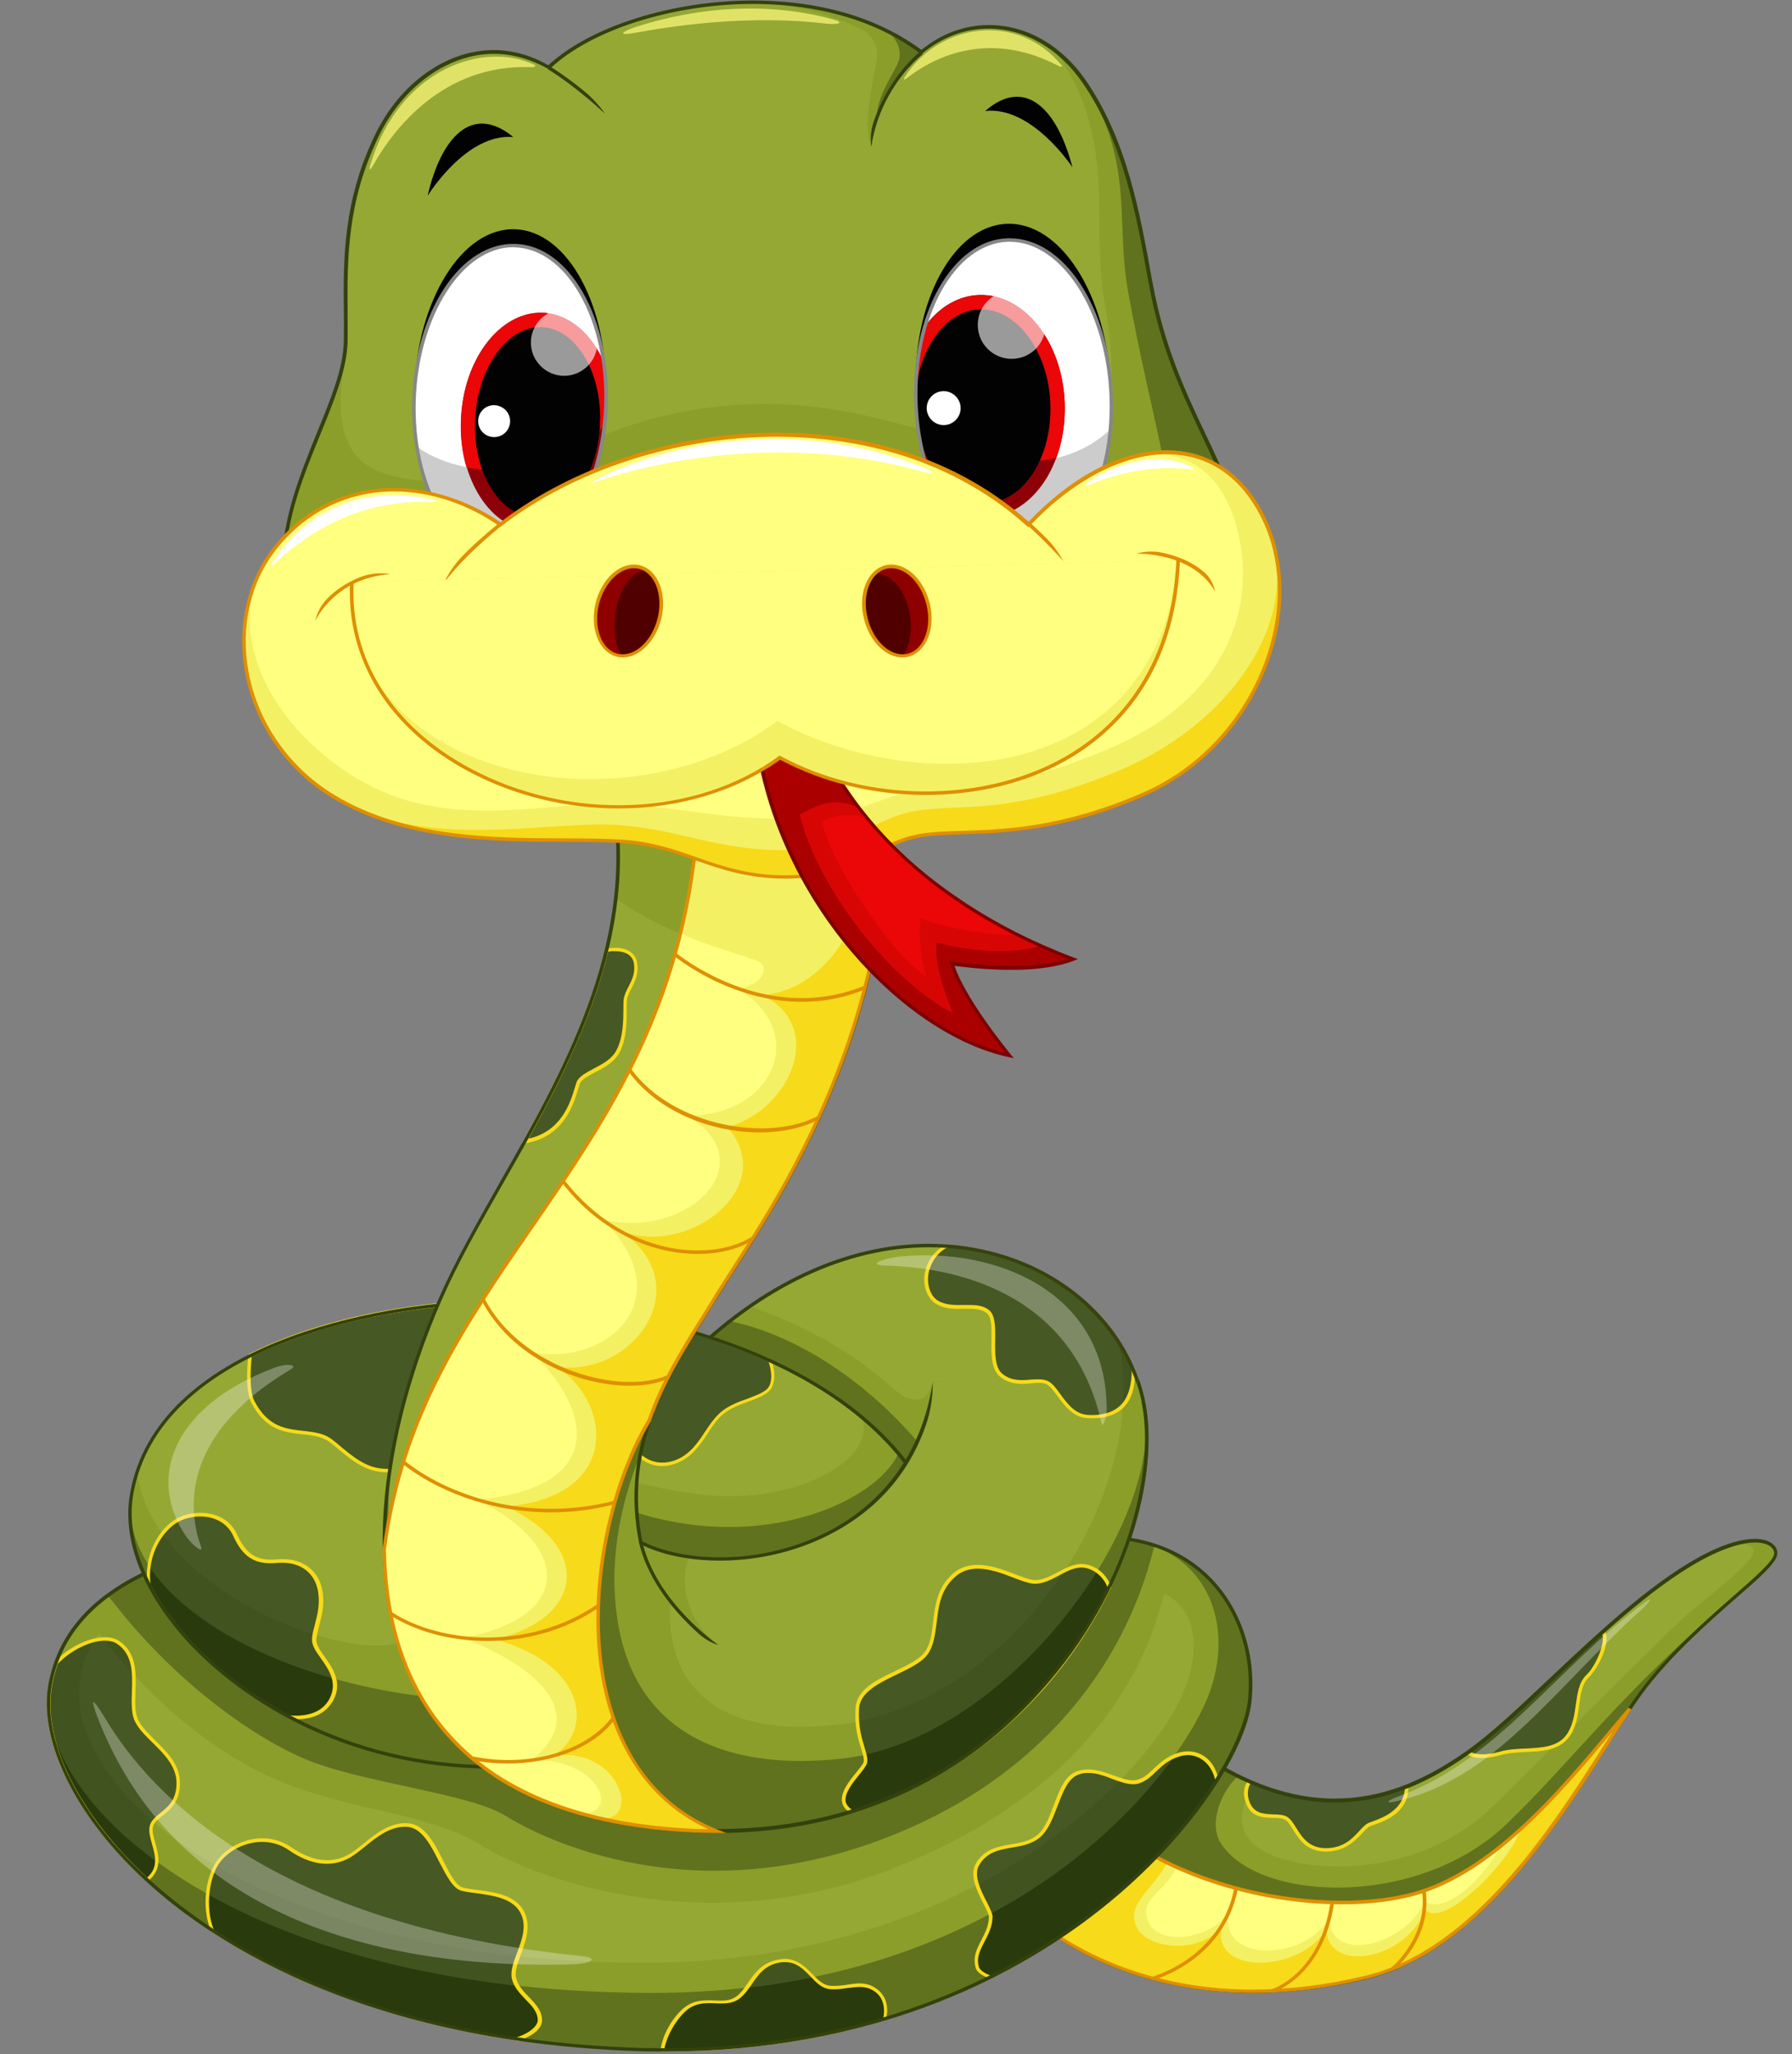 <?xml version="1.0" encoding="utf-8"?>
<!-- Generator: Adobe Illustrator 27.5.0, SVG Export Plug-In . SVG Version: 6.00 Build 0)  -->
<svg version="1.1" id="_x31_0n3" xmlns="http://www.w3.org/2000/svg" xmlns:xlink="http://www.w3.org/1999/xlink" x="0px" y="0px"
	 viewBox="0 0 1088.3 1247.2" style="enable-background:new 0 0 1088.3 1247.2;" xml:space="preserve">
<rect x="0" y="0" width="1088.3" height="1247.2" fill="#808080" stroke="none"/>
<style type="text/css">
	.st0{fill:#60721E;}
	.st1{fill:#8B9E2A;}
	.st2{fill:#95A834;}
	.st3{fill:#33420C;}
	.st4{fill:#465824;}
	.st5{fill:#F7DA19;}
	.st6{opacity:0.3;fill:#FFFFFF;enable-background:new    ;}
	.st7{fill:#F4F064;}
	.st8{fill:#FFFF80;}
	.st9{fill:#DF8F02;}
	.st10{fill:#293A0D;}
	.st11{fill:#41531F;}
	.st12{fill:#38420C;}
	.st13{fill:#020202;}
	.st14{fill:#CCCCCC;}
	.st15{fill:#FFFFFF;}
	.st16{fill:#8E0007;}
	.st17{fill:#EB0607;}
	.st18{opacity:0.6;fill:#FFFFFF;enable-background:new    ;}
	.st19{fill:#878787;}
	.st20{fill:#AB0000;}
	.st21{fill:#D70605;}
	.st22{fill:#7D0000;}
	.st23{fill:#510000;}
	.st24{fill:#8E0000;}
	.st25{fill:#E0E267;}
</style>
<g>
	<path class="st0" d="M420.6,821.9c120.4-116,256.9-60.1,274,31.1c16.2,86-75.2,274-284.7,257.9L420.6,821.9z"/>
	<path class="st1" d="M694.6,853.1c-11.5-61.3-76.7-106.6-154.7-94.7c-27.8,4.2-65.6,18-97,43.7c32.3,6.5,76.2,28.9,114.5,73.5
		c-23.4,51.2-86.4,78.9-141.3,69.1l-6.1,166.2C619.4,1127,710.8,939.1,694.6,853.1z"/>
	<path class="st2" d="M682.2,851.8c-5,85.4-79.4,185.1-174.5,195.5c-38,4.1-69.6-4.1-94.7-17l3.2-85.5
		c66.6,11.9,145.3-31.4,150.4-104.9c-3.1,7.3-5.6,12.4-15.8,8.8c-10.2-3.4-26.2-30.4-95.4-55.7c28.6-19.8,60.5-30.8,84.6-34.5
		c60.8-9.2,113.9,16.3,139.7,57.1C682.1,827,682.9,839.3,682.2,851.8z"/>
	<path class="st3" d="M695.8,852.8c-1-5.5-2.4-10.7-4.3-16l-1,3.6c1.4,4.2,2.4,8.4,3.3,12.8c7.7,40.7-8.7,112.1-62.7,172.3
		c-38.7,43.1-108.5,92.9-220.9,84.3l-0.1,2.2c8.8,0.6,17.2,1,25.5,1c98.4,0,161.1-45.7,197.1-85.9
		C686.9,966.2,703.4,894.2,695.8,852.8z"/>
	<path class="st3" d="M419.9,821.1l1.5,1.5c45.7-44,97.4-66.6,147.1-65.2l2.6-2C520.1,753.1,466.7,775.9,419.9,821.1z"/>
	<path class="st0" d="M624.8,1162.9c53,43.7,125.7,56.6,204.1,37.9c83.4-19.8,136.9-131.7,167.6-173.4
		c30.8-41.5,79.5-72.5,81.7-83.6c1.3-6.4-10.5-14.8-39.7-0.5c-51.6,25-109.3,94.1-147.7,121.2c-39.6,27.7-98.3,52.2-177.8-11
		L624.8,1162.9z"/>
	<path class="st1" d="M740.3,1117.3c20.4,37.5,120.1,42.6,174.6-9.7c41.9-40.2,72.3-83.5,141.7-140.8c12-10.6,20.7-18.4,21.6-23
		c1.3-6.4-10.5-14.8-39.7-0.5c-51.6,25-109.3,94.1-147.7,121.2c-32.8,23-78.9,43.8-139,14C743.5,1085.9,734.2,1103.7,740.3,1117.3z"
		/>
	<path class="st2" d="M786,1130.6c32.9,7.1,82.7,1.4,118.2-31.5c17.9-16.6,94.6-95,119.2-117.7c7.3-6.6,35.7-28.3,40.3-36
		c6.9-11.7-14.9-9.3-35,3.1c-49,28.3-101.9,90.6-138,115.9c-30.9,21.7-73.5,41.4-128.7,18.6C749.2,1102.5,749,1122.5,786,1130.6z"/>
	<path class="st4" d="M854.3,1084.6c0.1,17.2-17.6,20.9-22.7,23.2c-5.6,2.4-10.2,15.3-26.3,15.3s-18-15.2-23.9-19
		c-5.9-4-19.8,2.9-23.9-10.7c-1.5-5-0.8-8.8,1.5-11.6C796.2,1098.2,828,1095,854.3,1084.6z"/>
	<path class="st5" d="M805.2,1124.3c-11.6,0-16.2-7.4-19.9-13.3c-1.7-2.6-2.9-4.9-4.6-5.9c-1.8-1.1-4.6-1.3-7.7-1.3
		c-6.1-0.1-13.8-0.4-16.7-10c-1.5-5-0.9-9.3,1.7-12.6l0.5-0.6l0.8,0.4c17.2,7.5,34.5,11.4,51.2,11.4c14.6,0,29.1-2.8,43.5-8.6
		l1.4-0.5v1.5c0.1,15.7-14,20.8-20.8,23.2c-1,0.4-1.9,0.6-2.6,1c-1.5,0.6-3.2,2.4-5,4.5C822.6,1118,816.6,1124.3,805.2,1124.3z
		 M759.5,1082.8c-1.7,2.7-2.2,6.5-1,10.3c2.6,8.2,8.7,8.3,14.7,8.6c3.3,0.1,6.5,0.1,8.8,1.7c2,1.4,3.6,3.8,5.2,6.5
		c3.6,5.7,7.7,12.3,18,12.3c10.6,0,16-5.7,20.2-10.3c2-2.2,3.8-4.1,5.7-5c0.6-0.3,1.7-0.6,2.7-1c6.5-2.4,18.6-7,19.4-20
		C834.3,1092.8,801.6,1101.2,759.5,1082.8z"/>
	<path class="st4" d="M964.1,1017.7c-8.6,8.3-3.4,26-12.6,37c-9.2,11-26.6,5.9-40.6,10c-7.9,2.3-15.1,2.4-19.7-0.6
		c22.6-16,51.7-46.2,82.3-73.5C977.2,995.9,970.2,1011.7,964.1,1017.7z"/>
	<path class="st5" d="M900.3,1067.5c-3.8,0-7.1-0.8-9.6-2.4l-1.3-0.9l1.3-0.9c14.7-10.5,32.4-27.1,51.2-44.7
		c10.1-9.4,20.4-19.3,31-28.7l0.9-0.8l0.6,1c4.5,6.3-3.6,22.7-9.6,28.5c-4,3.8-4.9,10.1-5.7,16.7c-1,7.1-2,14.4-6.8,20.2
		c-6.1,7.4-16,7.9-25.4,8.3c-5.2,0.3-10.7,0.5-15.7,1.9C907.2,1066.9,903.5,1067.5,900.3,1067.5z M892.9,1063.8
		c4.1,1.9,10.5,1.9,17.7-0.1c5.1-1.5,10.7-1.8,16.2-2c9.4-0.5,18.4-0.9,23.9-7.5c4.3-5.4,5.4-12.4,6.3-19.1c1-7,1.9-13.7,6.4-18
		c5.9-5.6,11.5-19.4,9.7-24.9c-10.2,9.2-21.1,18.6-30.8,27.8C924.1,1037,907.4,1053.4,892.9,1063.8z"/>
	<path class="st6" d="M999.3,972.7c-54.4,40.1-90,96.5-150.6,118.3c-6.6,2.4-7.4,4.3-1.3,2.9c60.1-13.4,95.2-66.9,148-115.2
		C1001.8,973.2,1004.4,969,999.3,972.7z"/>
	<path class="st3" d="M761.1,1210.1L761.1,1210.1c-52.7,0-100.1-16.1-137-46.5l-0.8-0.6l89.5-111.1l0.9,0.6
		c33.1,26.3,65.6,39.6,96.8,39.6l0,0c26.6,0,52-9.1,79.7-28.6c14.8-10.3,32.6-27.2,51.4-44.9c30.3-28.5,64.6-60.8,96.4-76.3
		c10.7-5.2,20.2-7.9,27.7-7.9c5.5,0,9.8,1.5,12.1,4.3c1.3,1.5,1.8,3.4,1.5,5.4c-1,5.4-11.1,14.2-25,26.3
		c-16.7,14.7-39.7,34.7-56.8,57.8c-6.1,8.3-13.1,19.3-21.2,31.9c-31.8,50.2-79.9,125.9-147.1,141.8
		C806.1,1207.3,783.1,1210.1,761.1,1210.1z M626.3,1162.8c36.4,29.6,83,45.3,134.8,45.3c21.8,0,44.6-2.8,67.7-8.3
		c66.3-15.7,114.1-91,145.8-140.8c8-12.8,15.1-23.7,21.3-32c17.2-23.2,40.3-43.4,57.1-58.1c13.1-11.5,23.5-20.6,24.4-25.1
		c0.3-1.1-0.1-2.4-1-3.6c-1.8-2.3-5.6-3.6-10.5-3.6c-7.1,0-16.3,2.7-26.7,7.7c-31.5,15.3-65.7,47.5-95.9,76
		c-18.9,17.9-36.8,34.7-51.7,45.2c-28.2,19.8-53.9,29-80.9,29l0,0c-31.4,0-64.2-13.3-97.3-39.3L626.3,1162.8z"/>
	<path class="st5" d="M989.6,1037.4c-31.7,47.1-83.4,145-160.6,163.4c-78.4,18.6-151.2,5.7-204.1-37.9l45.7-56.7
		c49.7,43.9,137.5,57.8,187.8,43.8c54.4-15.1,99.2-75.1,131.2-112.5C989.5,1037.5,989.6,1037.5,989.6,1037.4z"/>
	<path class="st7" d="M690.5,1170.6c6.5,12.9,38.6,16.3,51.4-0.9c-6.4,30.6,49.3,27.8,63.6,1.3c0,27.7,48.9,19.5,60-11.6
		c10.7,12.9,53.1-30.5,57.6-48.4c-19.7,17.7-41.2,32.6-64.7,39.1c-39.1,10.9-100.7,4.9-149.6-18.9
		C698.6,1149.1,683.5,1156.5,690.5,1170.6z"/>
	<path class="st8" d="M697.9,1167.9c6.5,12.9,35.5,10.7,48.4-6.5c-6.4,30.6,46.7,29.6,61,3.1c0,27.7,44.8,17.9,58-9.6
		c20.4,9.8,49.4-36.6,45.1-33.2c-16.1,12.8-33.4,23.1-52,28.2c-39.1,10.9-94.6,7.7-143.5-16C704.8,1151.3,690.8,1153.8,697.9,1167.9
		z"/>
	<path class="st9" d="M761.1,1210.1c-52.7,0-100.1-16.1-137-46.5l-0.8-0.6l47.1-58.5l0.9,0.8c33.4,29.6,90,48.8,143.9,48.8l0,0
		c15.8,0,30.8-1.8,43-5.1c47.9-13.1,89-62.4,119.1-98.3c4.1-4.9,7.9-9.4,11.6-13.8l0,0l0,0l0.6,0.5l-0.4-0.4l1.7,0.9l-0.1,0.1
		c-4.3,6.5-9.2,14-14.2,22c-31.8,50.2-79.9,125.9-147.1,141.7C806.1,1207.3,783.1,1210.1,761.1,1210.1z M626.3,1162.8
		c36.4,29.6,83,45.3,134.8,45.3c21.8,0,44.6-2.8,67.7-8.3c66.3-15.7,114-91,145.7-140.8c1.7-2.6,3.2-5.1,4.9-7.5
		c-0.1,0.1-0.3,0.4-0.5,0.5c-30.3,36.1-71.6,85.7-120.1,99.1c-12.4,3.4-27.4,5.2-43.5,5.2l0,0c-54,0-110.6-19-144.5-48.5
		L626.3,1162.8z"/>
	<path class="st9" d="M700.2,1202.3l-0.5-2c0.4-0.1,41.6-11.2,49.9-53.9l2.2,0.4C743.2,1190.7,700.7,1202.2,700.2,1202.3z"/>
	<path class="st9" d="M772.9,1209.9l-0.6-2c0.3-0.1,29.5-9.2,35.7-52.9l2.2,0.3C803.6,1200.3,773.2,1209.7,772.9,1209.9z"/>
	<path class="st9" d="M846.4,1196.3l-1.4-1.7c0.3-0.1,22.6-18.5,18.6-46.6l2.2-0.3C870,1177.1,846.6,1196.1,846.4,1196.3z"/>
	<path class="st0" d="M233.6,927.1c-99.8,4.3-190.1,25.9-203,95.7s97.8,210.6,350.3,221.4s372.8-158,378.1-211.7
		c5.4-53.7-33.3-113.5-119.2-96L233.6,927.1z"/>
	<path class="st1" d="M701,938.8c-18.5,76-72.4,139.9-155.4,174.1c-123.4,51.1-217,3.1-238.9-10.5c-21.8-13.5-87.7-20-121.4-34.3
		c-33.7-14.3-80.6-48.6-117.1-96c-1-1.1-1.9-2.2-2.8-3.3c-18.3,13.5-30.6,31.1-34.9,53.9c-12.9,69.8,111.3,186.6,364,187.4
		c220.9,0.6,321.6-132.8,339.8-181.7C747.7,992.8,737.9,953,701,938.8z"/>
	<path class="st2" d="M707,967.6c-18.5,76-76.3,130.6-159.3,164.8c-123.4,51.1-231.6,2.9-253.3-10.7
		c-32.8-20.6-74.7-21.2-118.3-37.7c-52.1-19.5-94.6-63.7-115.9-92.2c-55.7,76.5,84.6,202.9,337.4,199.9
		c193.5-2.3,300.6-115.2,320.7-163.3C734.8,989,716.9,971.9,707,967.6z"/>
	<path class="st10" d="M327.8,1226.6c0,3.7-4.3,8.4-13.8,11.4l0,0c-78.3-11.5-139.7-36.3-185.1-66c-5.9-14.3-2.9-33.8,4.3-42.5
		c9.8-12,28.9-16.6,42.8-7c13.9,9.7,26.2,10.1,35.7,4.7c9.7-5.4,20.8-20,35.9-19c17,1.3,21.8,36.5,33.3,39.1
		c11.5,2.6,29.2,1.7,35.9,13.3c8,14.2-7.1,30.5-4.7,40.9C314.7,1211.5,328,1216.4,327.8,1226.6z"/>
	<path class="st11" d="M312.1,1201.2c0.4,1.7,1,3.2,1.9,4.6c-78.9-8.8-141.7-29.6-188-55.7c0.8-8.3,3.4-16.1,7.3-20.7
		c9.8-12,28.9-16.6,42.8-7c13.9,9.7,26.2,10.1,35.7,4.7c9.7-5.4,20.8-20,35.9-19c17,1.3,21.8,36.5,33.3,39.1
		c11.5,2.6,29.2,1.7,35.9,13.3C324.9,1174.5,309.6,1190.8,312.1,1201.2z"/>
	<path class="st4" d="M314.4,1187.8c-76.2-8.3-138.4-29-183.6-55.1c0.6-1.3,1.4-2.4,2.3-3.3c9.8-12,28.9-16.6,42.8-7
		c13.9,9.7,26.2,10.1,35.7,4.7c9.7-5.4,20.8-20,35.9-19c17,1.3,21.8,36.5,33.3,39.1c11.5,2.6,29.2,1.7,35.9,13.3
		C322,1169.3,317.6,1179.2,314.4,1187.8z"/>
	<path class="st5" d="M314.3,1239h-0.1c-71.4-10.5-135.6-33.3-185.7-66.1l-0.3-0.1l-0.1-0.3c-6.3-15.2-2.8-34.9,4.5-43.7
		c6.4-7.8,16.6-12.6,26.7-12.6c6.4,0,12.4,1.9,17.5,5.4c12.5,8.7,24.5,10.2,34.7,4.6c2.8-1.5,5.9-4,9.1-6.6
		c7.7-6.3,16.5-13.4,27.4-12.5c10.1,0.8,16.1,12.5,21.3,23c4,7.8,7.7,15.2,12.1,16.1c2.6,0.6,5.6,1,8.7,1.4
		c10.6,1.4,22.5,3.1,27.8,12.4c5,8.8,1.5,18.3-1.5,26.6c-2,5.5-4,10.6-2.9,14.6c1.1,4.6,4.5,8,7.8,11.5c4,4.1,8,8.3,7.9,14.2
		c0,3.7-3.8,8.9-14.6,12.4L314.3,1239z M129.8,1171.7c49.9,33.3,112.7,56.2,183.7,65.5c9.4-3.1,13.1-7.7,13.1-10.5
		c0-5-3.6-8.8-7.4-12.6c-3.4-3.6-7.1-7.4-8.3-12.5c-1.1-4.6,0.9-10,3.1-15.8c3.1-8.3,6.3-16.9,1.8-24.8c-4.9-8.4-16.2-10-26.3-11.4
		c-3.2-0.4-6.1-0.8-8.8-1.4c-5.5-1.1-9.4-9.1-13.7-17.2c-5-9.8-10.6-21.1-19.5-21.7c-10.1-0.8-18.5,6-25.9,12
		c-3.3,2.7-6.4,5.1-9.3,6.8c-10.9,6-23.7,4.5-36.9-4.7c-4.7-3.3-10.3-5-16.3-5c-9.4,0-19.1,4.5-25,11.7
		C127.4,1138.1,124.2,1157.4,129.8,1171.7z"/>
	<path class="st10" d="M537.3,1225.8c-39.4,11.9-84.4,19-135.1,18.9c1.5-10.6,9.3-21.7,15.3-25.8c10.5-7,22.1,0.3,30.4-5.9
		c8.3-6.1,10.5-20.2,26-22.3c15.6-2.2,19.4,15.1,29.7,16.1c10.5,1,19-4.6,28,1.7C537.7,1212.6,538.9,1219.6,537.3,1225.8z"/>
	<path class="st11" d="M493.9,1200.6c-12.9,2.7-26.3,4.9-40.3,6.4c4.9-6.6,8.9-14.7,20.6-16.3
		C483.8,1189.3,488.9,1195.4,493.9,1200.6z"/>
	<path class="st5" d="M403.7,1245.7h-2.6l0.1-1.3c1.5-10.9,9.4-22.2,15.8-26.4c4.6-3.1,9.4-3.4,13.5-3.4c1.3,0,2.4,0,3.6,0.1
		c1.1,0,2.3,0.1,3.3,0.1c3.3,0,6.9-0.3,9.8-2.6c2.8-2,4.9-5.1,7-8.2c4.2-6,8.9-12.8,19.5-14.3c0.9-0.1,1.9-0.3,2.8-0.3
		c7.8,0,12.6,5,16.9,9.3c3.3,3.4,6.4,6.6,10.5,7c3.4,0.4,7.3-0.1,10.7-0.6c2.6-0.4,4.9-0.8,7.3-0.8c4,0,7.3,1,10.3,3.2
		c5.6,3.8,7.8,10.6,5.9,18.5l-0.1,0.6l-0.6,0.1C495.8,1239.4,450.8,1245.7,403.7,1245.7z M403.5,1244c0,0,65.2,3.2,132.9-18.5
		c0.8-3.6,1.4-11.7-5.1-16.2c-2.7-1.9-5.6-2.8-9.2-2.8c-2.3,0-4.6,0.4-7,0.6c-2.7,0.4-5.4,0.8-8.3,0.8c-1,0-2,0-2.9-0.1
		c-4.9-0.5-8.2-4-11.7-7.7c-4.1-4.2-8.4-8.7-15.3-8.7c-0.8,0-1.7,0-2.4,0.1c-9.7,1.3-13.9,7.4-18,13.4c-2.3,3.3-4.5,6.5-7.5,8.7
		c-3.4,2.6-7.4,2.9-11.1,2.9c-1.1,0-2.3,0-3.4-0.1c-1.1,0-2.3-0.1-3.6-0.1c-3.7,0-8.2,0.4-12.4,3.2
		C412.5,1223.7,405.3,1234.4,403.5,1244z"/>
	<path class="st10" d="M739.2,1080.8c-23.9,38.2-69.2,85.5-137.4,119.5c-4.9-1.1-7.7-3.8-8.2-5.6c-3.4-11.2,7.8-18.3,8-30.9
		c0.1-5.1-13.8-21.8-8.2-31.7c8.7-15.3,26.9-8,37.7-17.7c10.7-9.7,10.7-33.8,23.6-38.2c12.9-4.3,26.8,8,36.3,5.4
		c9.4-2.7,11.9-12.4,25-16.3C725.5,1062.4,736.3,1067.1,739.2,1080.8z"/>
	<path class="st11" d="M713.2,1066.3c-21.4,30.1-57.8,67-111.8,95.9c-1.9-6.4-13-21.1-7.9-30c8.7-15.3,26.9-8,37.7-17.7
		c10.7-9.7,10.7-33.8,23.6-38.2c12.9-4.3,26.8,8,36.3,5.4C699.8,1079.1,702.5,1070.7,713.2,1066.3z"/>
	<path class="st4" d="M680.7,1080.5c-21.1,21.6-50.2,44.4-87.2,64c-1.4-4.5-1.9-8.8,0.1-12.4c8.7-15.3,26.9-8,37.7-17.7
		c10.7-9.7,10.7-33.8,23.6-38.2C663.6,1073.4,672.8,1078,680.7,1080.5z"/>
	<path class="st5" d="M601,1201.2c-4.6-1.3-7.8-4-8.4-6.1c-2-6.6,0.6-11.7,3.4-17.1c2.2-4.2,4.5-8.7,4.6-14c0-1.4-1.5-4.6-3.2-7.8
		c-3.7-7.3-8.8-17.2-4.9-24.4c5.2-9.2,13.7-10.6,21.8-12c6-1,11.7-2,16.1-6c4.6-4.1,7.1-11.1,9.7-18c3.3-8.8,6.6-17.9,14.3-20.4
		c1.9-0.6,4-1,6.3-1c5.4,0,10.6,1.9,15.7,3.7c4.2,1.5,8.3,2.9,11.7,2.9l0,0c1,0,1.8-0.1,2.7-0.4c4.1-1.1,6.8-3.7,9.8-6.6
		c3.7-3.4,7.8-7.5,15.1-9.7c1.8-0.5,3.7-0.9,5.6-0.9c7.3,0,15.8,4.3,18.6,16.5C706,1135.6,651.5,1174.6,601,1201.2z M660.8,1076.5
		c-2,0-3.8,0.3-5.5,0.9c-6.6,2.2-9.7,10.5-13,19.1c-2.7,7-5.4,14.3-10.3,18.8c-4.9,4.3-11.1,5.5-17.2,6.5c-8,1.4-15.6,2.7-20.3,11
		c-3.4,6,1.3,15.4,4.9,22.3c1.9,3.8,3.4,6.9,3.4,8.8c-0.1,6-2.6,10.6-4.9,15.1c-2.7,5.2-5.1,9.8-3.3,15.6c0.4,1.4,3.3,3.8,7.4,5
		c81.2-40.6,121.9-96,136.1-118.5c-2.6-11.1-10.3-15.4-16.7-15.4c-1.7,0-3.3,0.3-5,0.8c-6.8,2-10.6,5.7-14.3,9.2
		c-3.2,3.1-6.1,5.9-10.7,7.3c-1,0.3-2,0.4-3.2,0.4l0,0c-3.8,0-8-1.5-12.4-3.1C670.9,1078.3,665.8,1076.5,660.8,1076.5z"/>
	<path class="st10" d="M91.8,1109.5c-1.4,8.6,10,21.8-2.6,31.8c-45.4-41.7-64.5-87.2-58.7-118.5c0.9-4.6,2-8.9,3.6-13.1
		c11-11.4,28.7-18.4,37.7-12.3c16.5,11.1,5,36.1,11.5,48c6.5,11.9,25.1,20.6,25,37.3C108.3,1100.6,93.3,1100.8,91.8,1109.5z"/>
	<path class="st11" d="M91.8,1109.5c-0.9,5.7,3.7,13.4,3.3,20.9c-46.1-33.6-68-72-65.4-102.5c0-0.1,0-0.1,0-0.3
		c0.1-0.8,0.1-1.5,0.3-2.3c0.1-0.9,0.3-1.7,0.4-2.6c0.1-1,0.4-1.9,0.6-2.8c0.3-1.1,0.5-2.3,0.8-3.4c0.1-0.5,0.3-1.1,0.5-1.7
		c0.5-1.8,1-3.6,1.7-5.2l0,0c11-11.4,28.7-18.3,37.7-12.3c16.5,11.1,5,36.1,11.5,48c6.5,11.9,25.1,20.6,25,37.3
		C108.3,1100.6,93.3,1100.8,91.8,1109.5z"/>
	<path class="st4" d="M108.4,1082.6c0,15.4-11.1,17.9-15.2,23.6c-42.4-36.1-56.4-77.4-35.9-110.3c1.8-0.5,3.7-0.8,5.4-0.8
		c5.1,6.6,11.4,14,18.4,21.7c0.6,10.5-1.7,21.7,2.2,28.6C89.7,1057.2,108.4,1066,108.4,1082.6z"/>
	<path class="st5" d="M89.2,1142.7l-0.6-0.6c-42.8-39.2-65.5-85-59.1-119.5c0.9-4.6,2-9.1,3.6-13.3l0.3-0.4
		c8.4-8.8,20.8-14.8,30.3-14.8c3.4,0,6.5,0.8,8.8,2.4c10.6,7.1,10.2,19.7,9.8,30.8c-0.3,6.9-0.4,13.3,1.9,17.6
		c2.3,4.2,6.1,7.9,10.2,12c7.4,7.3,14.9,14.7,14.9,25.8c0,11.4-5.9,16.1-10.6,19.8c-2.8,2.3-5.4,4.2-5.9,7.1
		c-0.4,2.7,0.5,5.9,1.5,9.4c2,7.1,4.5,16-4.3,23.1L89.2,1142.7z M35.1,1010.3c-1.4,4.1-2.6,8.3-3.4,12.8
		c-6.3,33.6,16,78.3,57.7,116.9c6.9-6.1,4.9-13.3,2.9-20.3c-1-3.7-2-7.3-1.5-10.3c0.6-3.8,3.6-6.1,6.6-8.6c4.6-3.7,9.8-7.8,9.8-18.1
		c0-10.1-7.3-17.4-14.3-24.3c-4.2-4.1-8.2-8-10.6-12.5c-2.7-4.9-2.4-11.6-2.2-18.8c0.4-11,0.6-22.5-8.9-28.9c-2-1.4-4.6-2-7.7-2
		C54.8,996.3,43,1002,35.1,1010.3z"/>
	<path class="st6" d="M60.6,1046.2c44,109.4,155.5,149.9,286.3,146.6c13.3-0.4,17-4,6-5.1c-187.3-19.1-261.1-98-288.5-143.5
		C52.8,1025,56.3,1035.5,60.6,1046.2z"/>
	<path class="st3" d="M403.8,1245.7c-7.5,0-15.2-0.1-23-0.5c-76.2-3.2-144.3-18.4-202.5-44.9c-48.8-22.3-89-52.1-116.2-86.3
		c-25.5-32-37.4-65.4-32.7-91.4c11-59.5,77.7-91,204-96.6l0.1,2.2c-125.1,5.5-191.2,36.5-202,94.9c-4.7,25.4,7,58.1,32.2,89.6
		c29,36.4,118,121.9,317,130.5c7.8,0.4,15.4,0.5,22.9,0.5c124,0,208.3-43.9,258.3-82c65.5-50,93.7-105.8,96-129.3
		c2.9-29.5-7.4-58-27.6-76.2c-15.3-13.8-43.3-28.2-90.4-18.6l-0.4-2c47.9-9.8,76.6,5,92.3,19.1c20.7,18.8,31.3,47.9,28.3,78
		c-2.9,29.9-37.9,85.8-96.9,130.7C613.2,1201.6,528.3,1245.7,403.8,1245.7z"/>
	<path class="st0" d="M296,790.8c-65.5,1-199.9,25.8-216,116C64,997.1,238,1133.5,423.8,1043.3l138.6-136.5
		C509.9,812.2,361.5,789.6,296,790.8z"/>
	<path class="st1" d="M545.6,882.4c-12.6,28.6-80.7,60.4-158.2,36.3c-11.1-3.4-44.8-13.9-76.3,4.2c-35.5,25.4-47.1,73.4-28.3,109.4
		c-28.5-1.5-55.4-6.1-79.9-13c-52.3-14.7-93.3-39.7-112.2-68.3c-9.3-14.2-13.3-29.1-10.6-44.2c16.1-90.3,150.4-115,216-116
		C355.5,789.7,483.2,808.2,545.6,882.4z"/>
	<path class="st2" d="M429.2,907.8c-55.3-5.4-85.9-28-128.9-6.4c-32.3,19.4-28.1,93.4-64.5,97.4c-11.6,1.3-27.6-1-44.8-6.3
		c-33.4-10.2-71.6-31.9-92.4-61.2c-8.2-11.5-13.8-24.3-15.2-37.8c26.3-79.5,150.4-101.7,212.7-102.8c53-0.9,159.8,13.8,226.7,69.2
		C534.5,885.2,484.6,913.2,429.2,907.8z"/>
	<path class="st10" d="M201.4,1031.4c-4.2,8.7-12.8,12.3-25.4,11.2l0,0c-39.8-20.9-70-50.6-85.5-80.7l0,0
		c-2.3-19.8,9.1-35.5,19.4-39.8c12.1-5.1,27.3-2,32.8,9.7c5.4,11.7,12.1,17.5,25.8,16.1c13.7-1.3,24.3,5.9,26,18.5
		c1.9,12.6-3.3,20.9-3.7,29C190.2,1004.3,209.2,1015.3,201.4,1031.4z"/>
	<path class="st11" d="M202.7,1019.3c-52.3-14.7-93.3-39.7-112.2-68.3c1.9-14.4,11-25.3,19.3-28.9c12.1-5.1,27.3-2,32.8,9.7
		c5.4,11.7,12.1,17.5,25.8,16.1c13.7-1.3,24.3,5.9,26,18.5c1.9,12.6-3.3,20.9-3.7,29C190.3,1001.9,200.3,1009.4,202.7,1019.3z"/>
	<path class="st4" d="M191.1,992.5c-33.4-10.2-71.6-31.9-92.4-61.2c3.3-4.5,7.4-7.7,11.2-9.3c12.1-5.1,27.3-2,32.8,9.7
		c5.4,11.7,12.1,17.5,25.8,16.1c13.7-1.3,24.3,5.9,26,18.5C196.1,977.5,192.3,985.3,191.1,992.5z"/>
	<path class="st5" d="M180.3,1043.9c-0.8,0-1.7,0-2.4-0.1c-34.3-17.9-68.4-44.7-88.6-83.7c-1.4-18.5,8.9-34.3,20.2-39.1
		c3.8-1.7,8-2.4,12.3-2.4c10.1,0,18.3,4.7,22,12.8c5.7,12.6,12.4,16.7,24.8,15.4c1.1-0.1,2.2-0.1,3.3-0.1c12.8,0,22.2,7.7,24,19.7
		c1.3,8.3-0.5,14.8-2,20.4c-0.8,3.1-1.5,6-1.8,8.8c-0.1,2.9,2.2,6.4,5,10.3c4.9,6.9,10.9,15.4,5.6,26
		C198.5,1039.8,191.1,1043.9,180.3,1043.9z M175.9,1041.6c12.1,1,20.7-2.7,24.5-10.7c4.6-9.6-0.8-17.2-5.5-23.9
		c-3.1-4.3-5.6-8-5.4-11.7c0.1-3.1,1-6,1.8-9.2c1.4-5.5,3.1-11.7,1.9-19.5c-1.7-11-10-17.7-21.8-17.7c-1,0-2,0-3.1,0.1
		c-13.3,1.3-20.8-3.3-26.8-16.7c-3.3-7.1-10.7-11.5-19.9-11.5c-3.8,0-7.8,0.8-11.4,2.3c-9.2,3.8-21.1,18.6-18.8,38.8
		C107.4,992.6,137.9,1021.6,175.9,1041.6z"/>
	<path class="st4" d="M466.1,844.5c-6.9,5.7-20.7,6.5-29.2,15.3c-8.6,8.9-13,23.2-26.8,28c-17.2,5.9-29.5-7.8-32.6-26.7
		c-2.9-18.8-27.2-23.6-43.5-38.4c-9.3-8.4-12.5-21.1-6-30.9c40,3.1,92.7,12.8,139.7,34.2C470.2,832.9,470.3,840.9,466.1,844.5z"/>
	<path class="st5" d="M402.1,890.2c-12.9,0-23-11.4-25.8-29c-1.8-11.6-12.1-17.6-24-24.6c-6.5-3.8-13.4-7.8-19.3-13.1
		c-10-9.1-12.6-22-6.5-31.8c34.6,2.8,89.7,10.6,142.3,35c2.2,6.6,2.3,14.7-2.3,18.5c-3.1,2.6-7.5,4.2-12.1,5.9
		c-6.1,2.2-12.4,4.5-17.1,9.3c-2.8,2.8-5.1,6.3-7.5,10c-5,7.4-10.1,15.1-19.8,18.4C407.5,889.7,404.7,890.2,402.1,890.2z
		 M328.5,792.9c-5.5,8.9-3.1,20.7,6.1,29c5.7,5.1,12.4,9.1,18.9,12.9c11.9,6.9,23,13.5,25,26.2c2.6,16.5,11.9,27.1,23.6,27.1
		c2.4,0,5-0.4,7.5-1.3c8.9-3.1,13.9-10.3,18.6-17.5c2.4-3.6,4.9-7.3,7.8-10.2c5.1-5.2,11.9-7.7,17.9-9.8c4.5-1.7,8.7-3.2,11.5-5.5
		c4-3.3,3.4-11,1.4-16.9C413.4,802.5,357.4,795.2,328.5,792.9z"/>
	<path class="st4" d="M275.6,847.2c-4.3,13.9-13.4,40.3-31.8,44.7c-18.4,4.3-28.3-5-41.7-16.2c-13.4-11.2-34.3,2.2-48.4-24.1
		c-2.9-5.6-2.9-18.3-1.7-28.3c45.1-22.5,101.1-31,138.5-32.3c4.9,4.1,9.6,8.7,10,9.7C304.9,816.3,279.8,833.1,275.6,847.2z"/>
	<path class="st5" d="M234.9,894c-12.8,0-21.6-7.4-31.8-16.1l-1.9-1.5c-5-4.1-11.1-4.9-17.5-5.5c-10.5-1.1-22.2-2.3-31-19
		c-3.2-6-3.1-18.9-1.8-29l0.1-0.6l0.5-0.3c55.3-27.6,120.4-31.8,138.9-32.4h0.4l0.3,0.3c4.5,3.8,9.8,8.7,10.2,10.2
		c2.9,10.1-5.5,20.2-13.4,30c-5,6.1-9.7,11.9-11.4,17.1c-5.4,17.5-14.6,41.1-32.6,45.4C240.9,893.7,237.8,894,234.9,894z
		 M152.9,823.8c-1,9.2-1.3,21.7,1.7,27.1c8.3,15.7,19,16.7,29.4,17.9c6.8,0.8,13.3,1.4,18.6,6l1.9,1.5c10.3,8.7,18.4,15.6,30.4,15.6
		c2.7,0,5.6-0.4,8.6-1c18.9-4.6,28.1-34.2,31-44c1.8-5.6,6.6-11.6,11.7-17.9c7.7-9.3,15.6-19,13-28.1c-0.3-0.8-3.6-4.1-9.3-8.9
		C271,792.7,207.3,797,152.9,823.8z"/>
	<path class="st3" d="M299,1073.9L299,1073.9c-89.1,0-156.8-43-190.5-83.2c-23.7-28.3-34.2-58.1-29.5-84
		c16.1-90,149-115.8,217-116.9c66.4-1.1,214.9,22.2,267.5,116.6l0.4,0.8l-139.5,137.1C383.7,1064,341.5,1073.9,299,1073.9z
		 M300.5,791.8c-1.5,0-3.1,0-4.5,0c-67.4,1.1-199.2,26.6-215,115.2c-4.5,25.3,5.9,54.5,29.1,82.3c33.4,39.8,100.6,82.5,188.8,82.5
		l0,0c42.1,0,83.9-10,124.2-29.5l137.9-135.7C509.9,815.8,368.3,791.8,300.5,791.8z"/>
	<path class="st0" d="M694.6,853.1c16.2,86-75.2,274-284.7,257.9c-209.5-16.1-196.6-197.7-142.6-321.7
		c36.5-83.9,123.3-182.3,106-299.9H539c2.2,151-79.5,257.4-103.2,296.7c-23.6,39.4-59.5,85.3-46.6,150.4
		c47.2,24.4,160.9,8.4,177.3-96.9L694.6,853.1z"/>
	<path class="st1" d="M402.8,842.6c10-20.8,22.6-39.3,32.9-56.6c23.6-39.4,105.3-145.8,103.2-296.7H373.2
		c17.4,117.7-69.4,216.1-106,299.9c-49.4,113.5-57.1,242.9,102.6,276.3C337.3,1004.1,360.5,893,402.8,842.6z"/>
	<path class="st2" d="M374,545.6c-10.6,93.2-76.2,173.5-106.7,243.6c-49.5,113.5-57.2,242.9,102.5,276.3
		c-32.6-61.4-9.4-172.6,32.9-223c10-20.8,22.6-39.3,32.9-56.6c18.5-30.8,72.4-102.5,94.1-204.5C474.9,586.4,419.2,577.6,374,545.6z"
		/>
	<path class="st1" d="M666.4,953.9c-31.7,51.3-85.2,99.3-141.2,111.6c-4.6,1-9.2,1.8-13.8,2.3c-64.9,7.3-123.4-11.6-135.8-80.6
		c-6.4-36.5,0.3-72,13.7-105.3c-3.3,16.6-4,34.6-0.1,54.5c47.2,24.4,164.6,6.8,177.3-96.9c0,0,30-7.3,61.3-5.6c33.7,1.8,67,19,67,19
		C700,881.1,688.3,918.4,666.4,953.9z"/>
	<path class="st2" d="M682.2,851.8c-1.9,33.8-14.8,70-35.6,101.9c-29.2,44.9-74,81.4-125.9,91.7c-4.2,0.9-8.6,1.5-12.9,1.9
		c-114.4,12.5-100.3-74.7-100.3-74.7s17.4,20.7,29,26.4c-21.6-16.2-23.6-41-17.7-53.7c54.8,7.3,137.4-19.4,148-105.4
		c0,0,31.5-10.2,59-8.7C652.7,832.6,682.2,851.8,682.2,851.8z"/>
	<path class="st11" d="M660,860.1c-12.4-1-17-16.1-23.4-20.2c-6.4-4.1-18.8,2.9-28.5-4.9s-0.8-32.6-8-38.7
		c-7.3-6.1-20.9,0.3-30.9-5.6c-10-5.9-9.4-26.3,5.4-34c53.2,3.3,96.4,33.7,113.7,75.1C689.2,858.4,670.7,861,660,860.1z"/>
	<path class="st4" d="M677.2,811.8c-21.3-30.9-58.6-52.2-102.8-55c-14.7,7.7-15.3,28-5.4,34c10,6,23.6-0.5,30.9,5.6
		c7.3,6.1-1.7,30.9,8,38.7s22.1,0.8,28.5,4.9c6.5,4,11,19,23.4,20.2c6.1,0.5,16-1.3,22.1-6.8C682.5,835.4,682.7,822.8,677.2,811.8z"
		/>
	<path class="st5" d="M663.6,861.2c-1.1,0-2.4,0-3.7-0.1c-8.4-0.8-13.5-7.7-17.6-13.3c-2.2-2.9-4.2-5.7-6.3-7
		c-1.3-0.9-3.1-1.1-5.6-1.1c-1.4,0-2.8,0.1-4.3,0.3c-1.7,0.1-3.4,0.3-5.2,0.3c-3.8,0-8.8-0.5-13.4-4.2c-5.6-4.5-5.5-13.7-5.4-22.5
		c0.1-7,0.3-13.7-2.8-16.2c-2.7-2.2-6.3-2.7-11-2.7c-0.9,0-1.9,0-2.8,0c-5.6,0.1-11.6,0.3-16.9-2.9c-4.6-2.8-7.4-8.7-7.3-15.4
		c0.3-6.8,3.6-15.6,12.6-20.3l0.3-0.1h0.3c51.8,3.3,96.8,32.9,114.6,75.7l0.1,0.4c0.4,10-1.9,17.5-6.8,22.5
		C677,860.1,669.2,861.2,663.6,861.2z M630.4,837.5c3.1,0,5.1,0.5,6.8,1.5c2.4,1.5,4.6,4.5,6.9,7.7c4,5.5,8.6,11.7,16,12.4
		c1.1,0.1,2.3,0.1,3.4,0.1c5.2,0,12.4-1.1,17.5-6.4c4.3-4.6,6.5-12.3,6.3-21.4c-17.6-41.9-61.3-70.6-112.1-73.9
		c-8,4.3-11.5,12.8-11.6,18.8c-0.1,6,2.2,11.2,6.1,13.5c4.7,2.8,10.5,2.7,15.8,2.6c1,0,1.9,0,2.9,0c5.1,0,9.2,0.5,12.4,3.2
		c3.7,3.2,3.7,10.3,3.6,17.9c-0.1,8.3-0.3,17,4.5,20.8c4.1,3.3,8.6,3.7,12,3.7c1.7,0,3.4-0.1,5-0.3
		C627.5,837.6,629,837.5,630.4,837.5z"/>
	<path class="st12" d="M610.6,762.4c-12.9-4.1-26.2-6.4-39.6-7l-2.6,2c14,0.4,28,2.7,41.6,7c39.2,12.5,68.9,41.1,80.3,76.1l1-3.6
		C679.2,802.5,649.4,774.8,610.6,762.4z"/>
	<path class="st4" d="M379.8,607.3c-0.5,6.5,1,19.9-4.3,30.6c-5.4,10.7-21.8,12.6-24.4,19.5c-2.4,6.5-6.3,31.1-32.2,35.4
		c20-36.1,39.4-74.7,49.4-115.9c8.3-1.7,16.6,0.1,17.7,7.8C387.7,594.8,380.3,600.8,379.8,607.3z"/>
	<path class="st5" d="M317,694.2l1-1.9c18.6-33.6,39.1-73.5,49.3-115.5l0.1-0.6l0.6-0.1c1.9-0.4,3.8-0.6,5.6-0.6
		c7.5,0,12.5,3.4,13.4,9.3c1,6.4-1.4,11.2-3.6,15.6c-1.3,2.6-2.6,5-2.7,7.3c-0.1,1.5-0.1,3.4-0.1,5.6c0,7.1,0,17.1-4.2,25.5
		c-3.1,6.1-9.4,9.4-15.1,12.4c-4.3,2.3-8.2,4.2-9.2,7c-0.3,0.8-0.6,1.8-1,3.1c-2.8,9.4-8.7,29.1-32,32.9L317,694.2z M369.3,577.9
		c-10.1,41.2-29.9,80.3-48.3,113.5c20.2-4.5,25.5-22.3,28.1-31c0.4-1.3,0.8-2.4,1-3.2c1.3-3.4,5.4-5.6,10.2-8.2
		c5.4-2.8,11.4-5.9,14.2-11.5c4-7.9,4-17.5,4.1-24.5c0-2.2,0-4.2,0.1-5.7c0.3-2.7,1.5-5.4,2.9-8c2.2-4.2,4.3-8.4,3.4-14.2
		c-1-6.5-7.5-7.5-11.2-7.5C372.4,577.4,370.9,577.6,369.3,577.9z"/>
	<path class="st10" d="M673.5,963.7c-27.2,56.4-78.9,112.3-156.3,136.2c-14.4-7.9,7.3-24.6,8.3-29.7c1-5.6-6.1-14.8-5-32.7
		c1-17.9,33.3-21.8,41.9-33.7c8.6-11.9,1-32.9,16.5-47c15.4-13.9,37.9,2.9,48.6,3.6c10.7,0.8,20-11.1,30.8-9.7
		C665.4,951.7,671.2,956.8,673.5,963.7z"/>
	<path class="st11" d="M666.4,953.9c-31.7,51.3-85.2,99.3-141.2,111.6c-1.4-5.7-5.5-14.4-4.6-28.1c1-17.9,33.3-21.8,41.9-33.7
		c8.6-11.9,1-32.9,16.5-47c15.4-13.9,37.9,2.9,48.6,3.6c10.7,0.8,20-11.1,30.8-9.7C661.4,951.2,664.1,952.2,666.4,953.9z"/>
	<path class="st4" d="M646.5,953.5c-29.2,44.9-74,81.4-125.9,91.7c-0.1-2.4-0.3-5,0-7.7c1-17.9,33.3-21.8,41.9-33.7
		c8.6-11.9,1-32.9,16.5-47c15.4-13.9,37.9,2.9,48.6,3.6C634.2,960.9,640.3,956.6,646.5,953.5z"/>
	<path class="st5" d="M517.2,1101.1l-0.4-0.3c-3.1-1.7-4.9-3.8-5.4-6.5c-1.1-6,4.3-12.9,8.9-18.4c2-2.6,4-4.9,4.2-6
		c0.4-1.9-0.5-4.7-1.5-8.2c-1.8-5.6-4.2-13.4-3.4-24.5c0.6-11.4,12.8-17.2,24.4-22.7c7.4-3.6,14.4-6.9,17.7-11.5
		c3.4-4.7,4.2-11.2,5-18.1c1.1-9.7,2.4-20.7,11.6-29c4.3-4,9.3-5.7,15.6-5.7c7.7,0,15.4,2.9,22.3,5.6c4.7,1.8,8.7,3.3,11.7,3.6
		c5,0.3,9.6-2.2,14.4-4.7c5.2-2.8,10.6-5.7,16.5-4.9c7.3,1,13.5,6.4,16,13.7l0.1,0.4l-0.3,0.4c-31.8,66-89,115.8-157,136.7
		L517.2,1101.1z M593.8,952.5c-5.6,0-10.2,1.7-14,5.2c-8.7,7.8-9.8,17.9-11,27.7c-0.9,7.1-1.7,13.9-5.4,19.1
		c-3.6,5-10.9,8.4-18.5,12.1c-11.1,5.4-22.6,10.9-23.2,20.9c-0.6,10.6,1.7,18.1,3.4,23.7c1.1,3.7,2,6.6,1.5,9.2
		c-0.4,1.7-2.2,4-4.6,7c-4,4.9-9.4,11.6-8.4,16.6c0.4,1.9,2,3.8,4.2,5.1c67-20.8,123.4-69.8,155-134.8c-2.3-6.4-8-11.5-14.4-12.4
		c-5.2-0.6-10,1.9-15.2,4.7c-5,2.7-10.1,5.4-15.6,5c-3.3-0.3-7.5-1.8-12.3-3.7C608.6,955.3,601,952.5,593.8,952.5z"/>
	<path class="st3" d="M435.3,1113c-8.3,0-16.7-0.4-25.5-1c-73.9-5.7-125.5-32.2-153.6-78.9c-35-58.1-31.3-149.5,10.1-244.3
		c9.8-22.5,23.1-45.8,37.1-70.6c38.2-67,81.3-143,68.7-228.8l-0.1-1.3h168v1c1.9,133.7-62.2,233.1-92.9,280.9
		c-4.1,6.4-7.7,11.9-10.5,16.5c-2.8,4.7-5.7,9.3-8.8,14.3c-22.9,36.8-48.8,78.3-37.7,135.1c25.3,12.8,71.6,14.9,112.1-5.6
		c24.8-12.6,56-38.6,64.2-90.5c0,0,0.6,11.2-3.7,24.3c-12.4,37.3-38.4,57.4-59.5,68c-41.4,20.9-89,18.6-114.5,5.4l-0.5-0.3l-0.1-0.5
		c-11.5-57.8,14.8-99.8,37.9-137c3.1-5,6-9.6,8.8-14.3c2.8-4.6,6.4-10.1,10.5-16.6c30.5-47.5,94.1-146,92.6-278.6H374.4
		c12.3,86-31,162-69.2,228.9c-14,24.6-27.3,48-37,70.3c-41,94.2-44.8,184.7-10.2,242.3c27.7,46.1,78.8,72.3,151.9,77.9
		c8.7,0.6,17.1,1,25.4,1c97.7,0,159.8-45.3,195.6-85.3c53.7-60,70.2-130.9,62.8-171.7c0-0.3-0.4-2.2-0.5-2.4l2.4,1.3
		c7.8,41.2-8.7,113.4-63.2,174.1C596.4,1067.3,533.7,1113,435.3,1113z"/>
	<path class="st5" d="M394.6,862.4c-42,69.2-53.4,212.2,41.1,249.5c-8.4,0-17-0.3-25.8-1c-131.2-10.1-175.3-85.2-176.6-170.3
		c23.2-177.5,180.1-234.8,191-451.3l0,0h114.4c2.2,151-79.5,257.4-103.2,296.7C422.2,808.6,404.7,833.3,394.6,862.4z"/>
	<path class="st7" d="M462.9,604.2c39.6,19.5,16.5,70.3-21.2,80.2c32.7,37-25.9,80.4-66.1,62.3c49.7,31.7,10.5,90-37.9,83.2
		c32.9,20,41,78.5-30.1,84.9c53,25,46.6,68.2-7.1,80.6c58.2,16,58.7,57.6,35.2,70.7c41-5.9,53.9,40.6,29.1,37.9
		c-96.4-22.3-130.2-89.1-131.4-163.5c23.2-177.5,180.1-234.8,191-451.3l0,0h106.9C534,550.6,504.6,601.2,462.9,604.2z"/>
	<path class="st8" d="M413.2,566.8c-38.6,156-159.6,219.6-179.7,373.8c1.1,74.4,33.1,136,118.3,160.2c24.8,2.7,14.4-32.8-28.9-32.2
		c31.7-24.8,11.5-52.9-41.2-74c66.8-13.4,65.1-55.7,8.2-84c71.2-6.4,75.4-47.1,33.6-89.4c45.2,8.6,91.4-32.9,42.3-80.9
		c49.4,13.3,100.5-33.2,51.6-62.9c52.6,0.3,74.2-50.6,30.8-77c15.3-2.4,20-13.8,11.5-17C444.1,577.6,430.1,574.4,413.2,566.8z"/>
	<path class="st9" d="M434.8,1113c-8.3,0-16.9-0.4-25-1c-144.8-11.1-176.4-99.3-177.5-171.3c10.7-81.8,48.9-137.2,89.5-196
		c47-68,95.6-138.5,101.5-255.5v-1h1h115.5v1c1.9,133.7-62.2,233.1-92.9,280.9c-4.1,6.4-7.7,11.9-10.5,16.5
		c-2.8,4.7-5.7,9.3-8.8,14.3c-11.4,18.3-24.3,38.8-32.2,61.8l-0.1,0.3c-25.7,42.3-42.1,119.4-22.1,178.9
		c11.4,33.8,32.6,57.1,62.7,69.1l5.2,2L434.8,1113z M425.4,490.4c-6.1,116.9-54.8,187.4-101.9,255.6
		c-40.3,58.5-78.5,113.6-89.1,194.8c1,71,32.4,158,175.5,169c6.8,0.5,13.5,0.9,20.3,0.9c-27.8-12.6-48.1-36.1-59-68.3
		c-20.2-60.1-3.6-137.9,22.2-180.5c8-23.2,20.9-43.9,32.4-62.2c3.1-5,6-9.7,8.8-14.3c2.8-4.6,6.4-10.1,10.5-16.5
		c30.6-47.5,94.1-146,92.6-278.6L425.4,490.4L425.4,490.4z"/>
	<path class="st3" d="M424.6,992.2c-12-10.6-30.6-30.4-36.5-55.5l2-0.5c8.6,36.9,45.7,62.3,46.1,62.6
		C436.3,998.8,430.6,997.6,424.6,992.2z"/>
	<path class="st9" d="M487,608.3c-44,0-77.4-27.7-77.9-28.1l1.4-1.7c0.5,0.5,54.1,44.9,114.5,20l0.8,2
		C512.4,606.2,499.3,608.3,487,608.3z"/>
	<path class="st9" d="M461.4,687.6c-29,0-62-12.3-80-37.4l1.8-1.3c25.1,35,83.6,44.9,113.7,28.6l1,1.9
		C487.9,684.8,475.2,687.6,461.4,687.6z"/>
	<path class="st9" d="M423.7,761.4c-26.3,0-58.2-12.1-82.6-43.5l1.7-1.3c36.3,46.7,89.6,49.9,114.1,34.2l1.1,1.8
		C449.4,758.1,437.4,761.4,423.7,761.4z"/>
	<path class="st9" d="M382.3,841.4c-30.9,0-71.7-16.9-90-52.1l1.9-1c22.3,43.3,83.2,59.2,111.3,46.7l0.9,1.9
		C399.8,840,391.5,841.4,382.3,841.4z"/>
	<path class="st9" d="M334.6,918.3c-38.7,0-71.2-14.4-90.3-29.6l1.4-1.7c24.8,19.9,72.9,38.2,127.4,24.3l0.5,2
		C360.1,916.8,347,918.3,334.6,918.3z"/>
	<path class="st9" d="M295.8,996.4c-22.9,0-44-6.1-59.1-15.8l1.1-1.8c29.2,19,83,23.9,124.9-4.6l1.1,1.8
		C342.8,990.4,318.5,996.4,295.8,996.4z"/>
	<path class="st9" d="M308.4,1070.8c-7,0-14.3-0.6-21.3-2l0.4-2.2c34,6.8,69.3-3.4,84.3-24.3l1.8,1.3
		C361.3,1060.8,335.7,1070.8,308.4,1070.8z"/>
	<path class="st0" d="M333.2,41.1c41.2-39.1,157.5-60.9,226.3-9.3c30.8-25.8,73.8-18.6,98.8,17.9c25,36.5,32.7,80,40.5,123.1
		c14.6,80.6,56,112.9,56.3,175.7c0.3,71-89.5,143.9-291.5,147.6c-196.6,3.6-291.5-56.6-291.2-153.3c0.1-50.9,36.9-98.8,37.7-135.4
		c0.6-36.5-4.3-76.6,18.9-124.9C247.1,44.4,290.4,16,333.2,41.1z"/>
	<path class="st1" d="M333.2,41.1C370.3,6,468.4-15.3,537.7,18.5c3.1,1.5,9.6,7.7,8.6,16.3c-0.8,7-13.1,20.4-13.9,36.1
		C566-4.8,632.8,8.3,658.5,49.7c30.8,49.8,18.8,84.5,26.6,127.4c14.6,80.6,28.9,113.6,29,176.4c0.3,71-48.4,138.8-250.3,142.5
		c-196.6,3.6-291.5-56.6-291.2-153.3c0.1-50.9,36.9-98.8,37.7-135.4c0.6-36.5-4.3-76.6,18.9-124.9C247.1,44.4,290.4,16,333.2,41.1z"
		/>
	<path class="st2" d="M315.8,283.6c39.8-13.7,61.9-27.4,105.3-34.7c74.8-12.5,124.6,10.6,158.4,16.6c31.9,5.4,82.7-4.7,90.8-18.8
		c8-14,4.1-42.8,0.3-64.1c-7.8-42.9,6.8-93.3-24-143.1C620.9-1.9,539.7,11.1,529.2,89c-6.3-12.1,2.7-47.1,3.4-54.1
		c0.9-8.6-5.2-15.2-8.3-16.6C455-15.6,370.3,6,333.2,41.3c-42.8-25-86,3.3-104.3,41.4c-23.2,48.3-18.3,88.3-18.9,124.9
		c-0.4,19.5-9.1,44.4,4.2,66.3C227.5,295.4,277.8,296.7,315.8,283.6z"/>
	<path class="st3" d="M447.2,497.1c-113.9,0-196.9-23-240.3-66.5c-23.7-23.7-35.7-53.4-35.6-88.1c0.1-28,11.4-55.5,21.2-79.8
		c8.3-20.2,16.1-39.2,16.3-55.7c0.1-6,0.1-12.1,0-18.5c-0.3-31.1-0.5-66.4,19-106.7c15.1-31.3,43.3-51.4,72-51.4
		c11.4,0,22.5,3.1,33.2,9.2C358.5,16,408.3,0.3,457.3,0.3c28.2,0,68.8,5.2,102.3,30c12-9.8,26.2-15.1,41-15.1
		c22.7,0,44.2,12.3,58.9,33.7c24.9,36.3,32.7,79.7,40.2,121.5l0.4,1.9c6.9,37.8,19.8,65.4,31.3,89.7c13.4,28.2,24.9,52.7,25,86.2
		c0.3,71.4-90.1,144.9-292.6,148.6C458.2,497.1,452.7,497.1,447.2,497.1z M299.9,32.7c-27.8,0-55.3,19.7-70,50.2
		c-19.3,40-19,74.9-18.8,105.8c0,6.4,0.1,12.5,0,18.5c-0.3,16.9-8.2,36-16.5,56.4c-9.8,24.1-21.1,51.3-21.1,79
		c-0.1,34.1,11.6,63.2,35,86.6c44.9,45.1,133.5,67.9,255.2,65.7c200.9-3.7,290.7-76.2,290.4-146.4c-0.1-33.1-11.5-57.2-24.8-85.3
		c-11.5-24.4-24.6-52.1-31.5-90.3l-0.4-1.9c-7.5-41.7-15.3-84.9-40-120.8c-14.3-20.8-35.1-32.8-57.1-32.8
		c-14.4,0-28.3,5.2-40.2,15.1l-0.6,0.5l-0.6-0.5C525.8,7.7,485.5,2.4,457.4,2.4c-49,0-98.6,15.8-123.3,39.3l-0.6,0.5l-0.6-0.4
		C322.1,35.8,311.1,32.7,299.9,32.7z"/>
	<path class="st13" d="M651.3,101.6c-9.2-35.5-28.7-55.3-53-34.2C626.8,64.2,651.3,101.6,651.3,101.6z"/>
	<path class="st13" d="M259.7,118.9c8.2-35.7,27.1-56.2,52-35.7C283,80.8,259.7,118.9,259.7,118.9z"/>
	<path class="st13" d="M251.5,237.5c-1.8,55.4,23,101.2,55.1,102.4c32.2,1.1,59.7-42.9,61.4-98.3c1.8-55.4-23-101.2-55.1-102.4
		C280.7,138,253.3,182.1,251.5,237.5z"/>
	<path class="st14" d="M251.5,242.6c-1.8,52.7,23,96.3,55.1,97.4c32.2,1,59.7-40.7,61.5-93.4c1.8-52.7-23-96.3-55.1-97.4
		C280.9,148,253.3,189.9,251.5,242.6z"/>
	<path class="st15" d="M313,149c-32.2-1-59.7,40.7-61.5,93.4c-0.4,10.1,0.3,19.8,1.8,29c33.8,24,96.1,16,114.1-14.6
		c0.4-3.4,0.6-7,0.8-10.6C370,193.7,345.2,150.1,313,149z"/>
	<path class="st16" d="M368.2,246.4c-0.9,26.2-8,49.8-19.1,66.6c-7.4,6.3-16.1,9.7-25.1,9.4c-25.8-0.8-45.4-31-44-67.5
		c1.4-36.6,23.5-65.6,49.3-65c16.3,0.5,30.3,12.8,37.8,31l0,0C368,229,368.4,237.6,368.2,246.4z"/>
	<path class="st17" d="M368.2,246.4c-0.1,3.6-0.4,7.1-0.8,10.6c-13.5,22.9-51.6,33.1-84.1,26.8c-2.7-8.8-3.8-18.5-3.4-28.9
		c1.4-36.6,23.5-65.6,49.3-65c16.3,0.5,30.3,12.8,37.8,31l0,0C368,229.2,368.4,237.6,368.2,246.4z"/>
	<path class="st13" d="M324.1,313.9c-9.2-0.3-16.1-5.6-20.3-10.1c-10.3-11.1-16.1-29.2-15.3-48.5c1.3-31.3,19-56.7,39.7-56.7h0.6
		c9.2,0.3,16.1,5.6,20.3,10.1c10.3,11.1,16.1,29.2,15.3,48.5c-1.3,31.3-19,56.7-39.7,56.7H324.1z"/>
	<path class="st18" d="M362.8,208c0,11.1-9.1,20.2-20.2,20.2c-11.1,0-20.2-9.1-20.2-20.2c0-11.1,9.1-20.2,20.2-20.2
		C353.7,187.7,362.8,196.7,362.8,208z"/>
	<path class="st15" d="M309.8,255.7c0,5.4-4.3,9.7-9.7,9.7c-5.4,0-9.7-4.3-9.7-9.7s4.3-9.7,9.7-9.7
		C305.5,246.2,309.8,250.4,309.8,255.7z"/>
	<path class="st19" d="M307.9,341c-0.4,0-0.9,0-1.3,0c-32.8-1.1-58-45.3-56.2-98.4c1.8-53.6,29.4-95.6,62.6-94.5
		c16,0.5,30.6,11.1,41.2,29.9c10.5,18.5,15.8,42.9,14.9,68.6C367.4,299.5,340.5,341,307.9,341z M311.7,150.1
		c-30.9,0-57.4,41.5-59.2,92.4c-1.8,52,22.6,95.2,54.1,96.3c0.4,0,0.8,0,1.1,0c30.9,0,57.4-41.5,59.2-92.4
		c0.9-25.3-4.3-49.3-14.7-67.5c-10.2-18-24.3-28.2-39.4-28.7C312.6,150.1,312.3,150.1,311.7,150.1z"/>
	<path class="st13" d="M674.7,235.6c2.2,56.3-22.6,103-55.4,104.3c-32.8,1.3-61.2-43.4-63.3-99.7c-2.2-56.3,22.6-103,55.4-104.3
		C644.2,134.6,672.5,179.3,674.7,235.6z"/>
	<path class="st14" d="M674.9,240.5c2,53.6-22.7,98.2-55.5,99.4c-32.8,1.3-61-41.1-63.1-94.7c-2-53.6,22.7-98.2,55.5-99.4
		C644.6,144.4,672.8,186.9,674.9,240.5z"/>
	<path class="st15" d="M674.4,260.7c0.6-6.5,0.8-13.3,0.5-20.2c-2-53.6-30.4-96-63.1-94.7c-32.8,1.3-57.6,45.8-55.5,99.4
		c0.1,4,0.5,7.9,0.9,11.9C592.1,280.6,640,292.4,674.4,260.7z"/>
	<path class="st16" d="M599.8,313.9c-11,0.4-21.2-4-29.7-11.9c-7.8-15.8-12.9-35.5-13.8-56.9c-0.6-16.9,1.4-32.9,5.5-47
		c8.3-11.4,19.8-18.5,32.7-19c27.3-1,50.7,28.2,52.1,65.5C648,281.9,627.1,312.9,599.8,313.9z"/>
	<path class="st17" d="M641.5,278.1c-28.3,6.4-59.5-4.5-84.3-21.2v-0.1l0,0c-0.4-3.8-0.8-7.7-0.9-11.6c-0.6-16.9,1.4-32.9,5.5-47
		c8.4-11.4,19.8-18.5,32.7-19c27.3-1,50.7,28.2,52.1,65.5C647,256.7,645.2,268.1,641.5,278.1z"/>
	<path class="st13" d="M598.2,305.4c-22,0-40.9-25.7-42.1-57.2c-0.6-16.2,3.3-31.5,11.2-43c7.3-10.7,17-17,27.4-17.4
		c0.4,0,0.8,0,1.1,0c22,0,40.9,25.7,42.1,57.2c1.3,32.4-16.1,59.5-38.6,60.4C599,305.4,598.6,305.4,598.2,305.4z"/>
	<path class="st18" d="M635,197.3c0,11.4-9.2,20.6-20.6,20.6c-11.4,0-20.6-9.2-20.6-20.6s9.2-20.6,20.6-20.6
		C625.7,176.7,635,185.9,635,197.3z"/>
	<path class="st15" d="M583.4,247.8c0,5.7-4.6,10.3-10.3,10.3c-5.7,0-10.3-4.6-10.3-10.3c0-5.7,4.6-10.3,10.3-10.3
		C578.7,237.5,583.4,242.2,583.4,247.8z"/>
	<path class="st19" d="M617.9,341c-33.1,0-60.6-42.1-62.7-95.9c-1-26.2,4.2-50.9,14.8-69.8c10.7-19.1,25.5-30,41.7-30.6
		c0.5,0,1,0,1.5,0c33.1,0,60.6,42.1,62.7,95.9c2.2,54.1-23.2,99.2-56.6,100.5C618.9,341,618.4,341,617.9,341z M613.3,146.8
		c-0.5,0-0.9,0-1.4,0c-15.4,0.6-29.6,11.1-40,29.5c-10.3,18.6-15.6,43-14.6,68.8c2,52.5,30,95,62,93.7c32.2-1.3,56.6-45.3,54.5-98.3
		C671.9,188.8,644.7,146.8,613.3,146.8z"/>
	<path class="st3" d="M367.4,69.1c-0.1-0.1-16.7-16-34.7-27.1l1.1-1.8c7.3,4.5,14.4,9.8,20.3,14.6C362.8,61.7,367.4,69.1,367.4,69.1
		z"/>
	<path class="st3" d="M529.2,89c0,0-1.7-6.9,1.8-16.3c5.6-15.8,15.3-30.8,28-41.6l1.4,1.7C543.8,46.7,532.2,67.8,529.2,89z"/>
	<path class="st5" d="M303.8,318.3c83.1-64.1,230.7-80.9,320.9,0c51.6-54.4,114.6-60.9,142.6-4.3s-5,139-73,168.4
		c-68,29.4-109.7,20-136.1,25c-26.6,5-40.9,25.3-81.7,25c-41-0.3-60.1-18.6-96.8-21.4c-45.1-3.6-119.7,7-176.9-27.2
		C146.7,450,131.9,377,167,332.6C202.2,288.2,260.2,288.2,303.8,318.3z"/>
	<path class="st7" d="M303.8,318.3c83.1-64.1,230.7-80.9,320.9,0c51.6-54.4,114.6-60.9,142.6-4.3s-17.1,123.4-85.2,152.8
		c-68,29.4-100.6,20.8-127.2,25.8s-38.8,23.9-79.7,23.6c-41-0.3-61.3-12.1-97.8-15.1c-45.1-3.6-117.6,16.9-174.8-17.4
		C146.7,450,131.9,377,167,332.6C202.2,288.2,260.2,288.2,303.8,318.3z"/>
	<path class="st8" d="M303.8,318.3c83.1-64.1,230.7-80.9,320.9,0c51.6-54.4,108.5-58.3,125.6-0.8c15.1,50.6-6.3,106.6-74.3,136
		c-68,29.4-94.1,21.7-120.6,26.8c-26.6,5-37.7,17.2-78.4,17c-41-0.3-58.9-6.1-95.4-8.9c-45.1-3.6-107.5,18.6-164.6-15.6
		c-56.2-33.7-85-95.6-49.9-140C202.2,288.2,260.2,288.2,303.8,318.3z"/>
	<path class="st9" d="M477.3,533.5h-0.8c-22.5-0.1-38.6-5.7-54.1-11.1c-13.4-4.6-26.2-9.1-42.6-10.3c-10.7-0.9-23.5-0.9-36.9-0.9
		c-43.1-0.1-96.9-0.3-140.6-26.4c-28.2-16.9-47.7-44.8-53.5-76.6c-5.1-28,1.3-55.7,17.4-76.2c18.3-23.1,44.2-35.7,73.2-35.7
		c21.8,0,44.8,7.4,64.5,20.8c44.4-34.1,107.1-54.4,167.9-54.4c42,0,102.6,9.4,152.9,54.1c26.8-28.1,56.6-43.4,83.9-43.4
		c25.7,0,46.9,14.3,59.6,40.2c12.6,25.5,13.4,58.1,1.9,89.1c-13.4,36.4-40.9,65.7-75.6,80.8c-49.1,21.2-84.5,22.3-110.3,23.1
		c-10,0.4-18.6,0.6-26,2c-10.1,1.9-18.5,6.1-27.3,10.5C517.5,525.9,502.1,533.5,477.3,533.5z M239.4,298.4
		c-28.2,0-53.6,12.4-71.5,35c-15.8,20-22,47.1-17,74.4c5.7,31.1,24.9,58.5,52.5,75.1c43.1,25.9,96.5,26,139.4,26.2
		c13.4,0,26.2,0.1,37,0.9c16.9,1.3,30.3,6,43.1,10.5c15.4,5.4,31.4,10.9,53.5,11h0.8c24.3,0,38.8-7.3,52.9-14.3
		c8.9-4.5,17.5-8.8,27.8-10.7c7.5-1.4,16.2-1.7,26.3-2c25.7-0.8,60.8-1.9,109.5-23c34.1-14.7,61.2-43.7,74.4-79.5
		c11.2-30.4,10.5-62.3-1.9-87.3c-12.6-25.5-32.6-38.9-57.7-38.9c-26.6,0-56.8,15.8-83.1,43.5l-0.8,0.8l-0.8-0.6
		c-50-44.9-110.4-54.3-152.3-54.3c-60.6,0-123.1,20.3-167.2,54.4l-0.6,0.5l-0.4-0.6C283.8,305.8,261.1,298.4,239.4,298.4z"/>
	<path class="st9" d="M269.9,353.5c0,0,2.8-7.1,10.3-15.2c6.3-6.6,13.8-13.3,23-20.8l1.4,1.7C288.9,332.1,278.2,342.7,269.9,353.5z"
		/>
	<path class="st20" d="M459.3,446.8c12.4,97.3,88.1,180,153.7,193.9c0,0-28.5-34.3-35-55.9c0,0,47.2,7.5,73.7-2.7
		c-96.1-36.5-138.6-95.6-155.7-135.4h-36.6V446.8z"/>
	<path class="st21" d="M632.6,574.2c-45.8-21.8-86.6-51.7-111.2-84.1c-12.8-4.6-20.9-4.1-35.7,4.7c11,44.6,54.8,100.6,92.9,120.3
		c0,0-11.9-27.3-9.8-42.8C568.7,572.2,604,582.7,632.6,574.2z"/>
	<path class="st17" d="M499.5,498.7c1.4,19,41.2,81.1,62.8,94c-2.8-10.3-4.6-23.5-3.2-35.1c12,5.1,40.1,10.3,59.4,10.3
		c-48.1-24.1-77-53.2-91.4-70.7C515,492.8,505.4,495.6,499.5,498.7z"/>
	<path class="st22" d="M615.8,642.5l-3.1-0.6c-64.3-13.7-141.8-95.2-154.5-194.8l-0.1-1.1h38.4l0.3,0.6
		c14.7,34,54.3,96.5,155.2,134.8l2.6,1l-2.6,1c-9.3,3.6-22.1,5.5-38,5.5l0,0c-15.4,0-29.6-1.8-34.3-2.4c7.1,21.1,34,53.5,34.2,53.9
		L615.8,642.5z M460.6,448c12.8,96.5,86.8,175.8,149.6,191.1c-6.6-8.3-27.6-35.5-33.2-53.9l-0.5-1.7l1.7,0.3c0.1,0,17,2.7,35.7,2.7
		l0,0c14.2,0,25.8-1.4,34.6-4.3C549.6,543.7,510,481.9,495.1,447.9h-34.5V448z"/>
	<path class="st7" d="M213.6,353.5c-6,117.1,164.9,176.3,259.9,106.3c86,46.9,235.8,22.5,241.8-119.7L213.6,353.5z"/>
	<path class="st8" d="M213.6,353.5c-6.1,117.1,163.7,154.3,258.6,84.3c86,46.9,230.8,39.2,243.2-97.7L213.6,353.5z"/>
	<path class="st9" d="M375.6,490.9c-31.1,0-63.1-7.5-91.4-22.7c-48-25.8-74-67.7-71.6-114.6l2.2,0.1c-2.4,46.2,23.2,87.3,70.5,112.7
		c60.5,32.6,137.7,29.6,187.7-7.3l0.5-0.4l0.6,0.4c52.1,28.3,122.8,28.7,172.1,0.8c29.5-16.7,65.2-50.9,68.2-119.6l2.2,0.1
		c-2.9,69.7-39.3,104.4-69.3,121.4c-49.7,28.1-120.9,27.8-173.5-0.5C446.4,480.9,411.6,490.9,375.6,490.9z"/>
	<path class="st9" d="M645.8,340.7c-0.1-0.1-13.4-14.6-21.7-21.6l1.4-1.7c3.1,2.6,6.8,6.3,10.3,9.7
		C641.9,333.3,645.8,340.7,645.8,340.7z"/>
	<path class="st23" d="M362.8,366.2c-3.8,14.8,1.5,28.9,12,31.5c10.3,2.7,21.8-7.1,25.7-22c3.8-14.8-1.5-28.9-12-31.5
		C378.1,341.6,366.6,351.3,362.8,366.2z"/>
	<path class="st24" d="M392.4,346c-1.3-0.8-2.6-1.4-4-1.8c-10.3-2.7-21.8,7.1-25.7,22c-3.8,14.8,1.5,28.9,12,31.5
		c1.1,0.3,2.2,0.4,3.3,0.4C368.3,387.5,373.2,348.8,392.4,346z"/>
	<path class="st9" d="M378.3,399.2L378.3,399.2c-1.3,0-2.6-0.1-3.7-0.5c-11-2.8-16.6-17.5-12.8-32.8c3.4-13.4,13.1-23.1,23.2-23.1
		c1.3,0,2.6,0.1,3.7,0.5c11,2.8,16.6,17.5,12.8,32.8C398,389.5,388.2,399.2,378.3,399.2z M385,345c-9.1,0-17.9,9.1-21.2,21.6
		c-3.6,14.2,1.4,27.7,11.1,30.3c1,0.3,2.2,0.4,3.2,0.4c9.1,0,18-9.1,21.2-21.6c3.6-14.2-1.4-27.7-11.1-30.3
		C387.2,345.1,386,345,385,345z"/>
	<path class="st23" d="M563.5,366.2c3.8,14.8-1.5,28.9-12,31.5c-10.3,2.7-21.8-7.1-25.7-22s1.5-28.9,12-31.5
		C548.2,341.6,559.7,351.3,563.5,366.2z"/>
	<path class="st24" d="M563.5,366.2c-3.8-14.8-15.3-24.5-25.7-22c-2.7,0.6-5,2-6.9,4.1c19.7-0.3,28.6,34.3,17.4,49.8
		c1,0,2.2-0.1,3.2-0.4C561.8,395,567.2,381,563.5,366.2z"/>
	<path class="st9" d="M548,399.2c-10,0-19.8-9.7-23.2-23.1c-4-15.3,1.8-30,12.8-32.8c1.3-0.3,2.4-0.5,3.7-0.5
		c10,0,19.8,9.7,23.2,23.1c4,15.3-1.8,30-12.8,32.8C550.6,399.1,549.3,399.2,548,399.2z M541.3,345c-1,0-2.2,0.1-3.2,0.4
		c-9.8,2.6-14.8,16.1-11.1,30.3c3.2,12.5,12.1,21.6,21.2,21.6c1,0,2.2-0.1,3.2-0.4c9.8-2.6,14.8-16.1,11.1-30.3
		C559.2,353.9,550.3,345,541.3,345z"/>
	<path class="st8" d="M191.5,377c0,0,2.2-22.1,15.6-29.5c13.4-7.5,29.9,1.1,29.9,1.1C201.1,349.4,191.5,377,191.5,377z"/>
	<path class="st9" d="M191.5,377c0,0,0.9-7,7.5-13.8c4.5-4.5,10.9-9.2,19.3-12.6c10-4,18.6-2,18.6-2
		C203.1,351.2,191.6,376.7,191.5,377z"/>
	<path class="st8" d="M690.1,336.3c0,0,17.9-12.5,33.8-4.6c16,7.9,13.9,27.4,13.9,27.4C725,332.7,690.1,336.3,690.1,336.3z"/>
	<path class="st9" d="M737.9,359.1c-13.8-24-47.4-22.9-47.7-22.9c0,0,6.4-2.3,14.7-0.8c8.6,1.7,19.3,5.4,27.6,13.1
		C737.1,353.3,737.9,359.1,737.9,359.1z"/>
	<path class="st25" d="M224.9,100.1c17.6-58.2,68.4-75.4,99.6-60.8c1.3,0.6,0.1,1.7-1.7,1.5c-54.3-2.3-84.3,38.9-95.4,58.2
		C224.2,105,224,102.9,224.9,100.1z"/>
	<path class="st25" d="M549.3,47c21.1-33.2,68.9-40,95.6-7.1c0.6,0.8-0.9,0.8-2.3,0c-44.7-23.4-79-2.4-91,6.9
		C548.7,49.2,548.6,48.3,549.3,47z"/>
	<path class="st15" d="M166,340.5c22.9-34.5,60.9-46.2,98-36.8c2.4,0.6-1.3,1.3-5.2,1.1c-45.4-1.1-77.5,23.7-90.8,36.3
		C163.7,345.3,164.3,342.9,166,340.5z"/>
	<path class="st15" d="M661.8,292.1c17-11.7,44.3-18.6,62.6-8c0.9,0.5-0.5,1.1-2,0.9c-25.9-3.4-50,4.9-60.8,9.3
		C657.8,295.9,659.5,293.6,661.8,292.1z"/>
	<path class="st15" d="M364.6,289.8c51.4-25,128.8-34.3,198.4-4.9c5.1,2.2,3.3,3.2-2.6,1.5c-90.4-25.1-170.4-3.3-197.9,5.9
		C356.2,294.7,360.5,291.9,364.6,289.8z"/>
	<path class="st6" d="M547.4,762.9c56.8-5.4,124,20.8,124.7,91.8c0.1,6-2.4,12.8-3.1,9.7c-18.1-82.3-93.2-94.9-130.7-95.9
		C525.3,768.2,536.7,763.9,547.4,762.9z"/>
	<path class="st6" d="M113.1,933c-24-34.9-8.8-78.8,53-102.3c8.2-3.1,15.4-2.2,10.3,0.9c-69.1,41.1-61.3,88.3-54.4,107.2
		C124,944.2,116.6,938,113.1,933z"/>
	<path class="st25" d="M386.6,16.2C432.5,1.7,474,2.8,506.7,12c6.3,1.8,2.3,3.2-5.4,2.3c-43.3-5.1-86.7,0.4-113.1,5.2
		C372.4,22.5,378.6,18.8,386.6,16.2z"/>
</g>
</svg>
